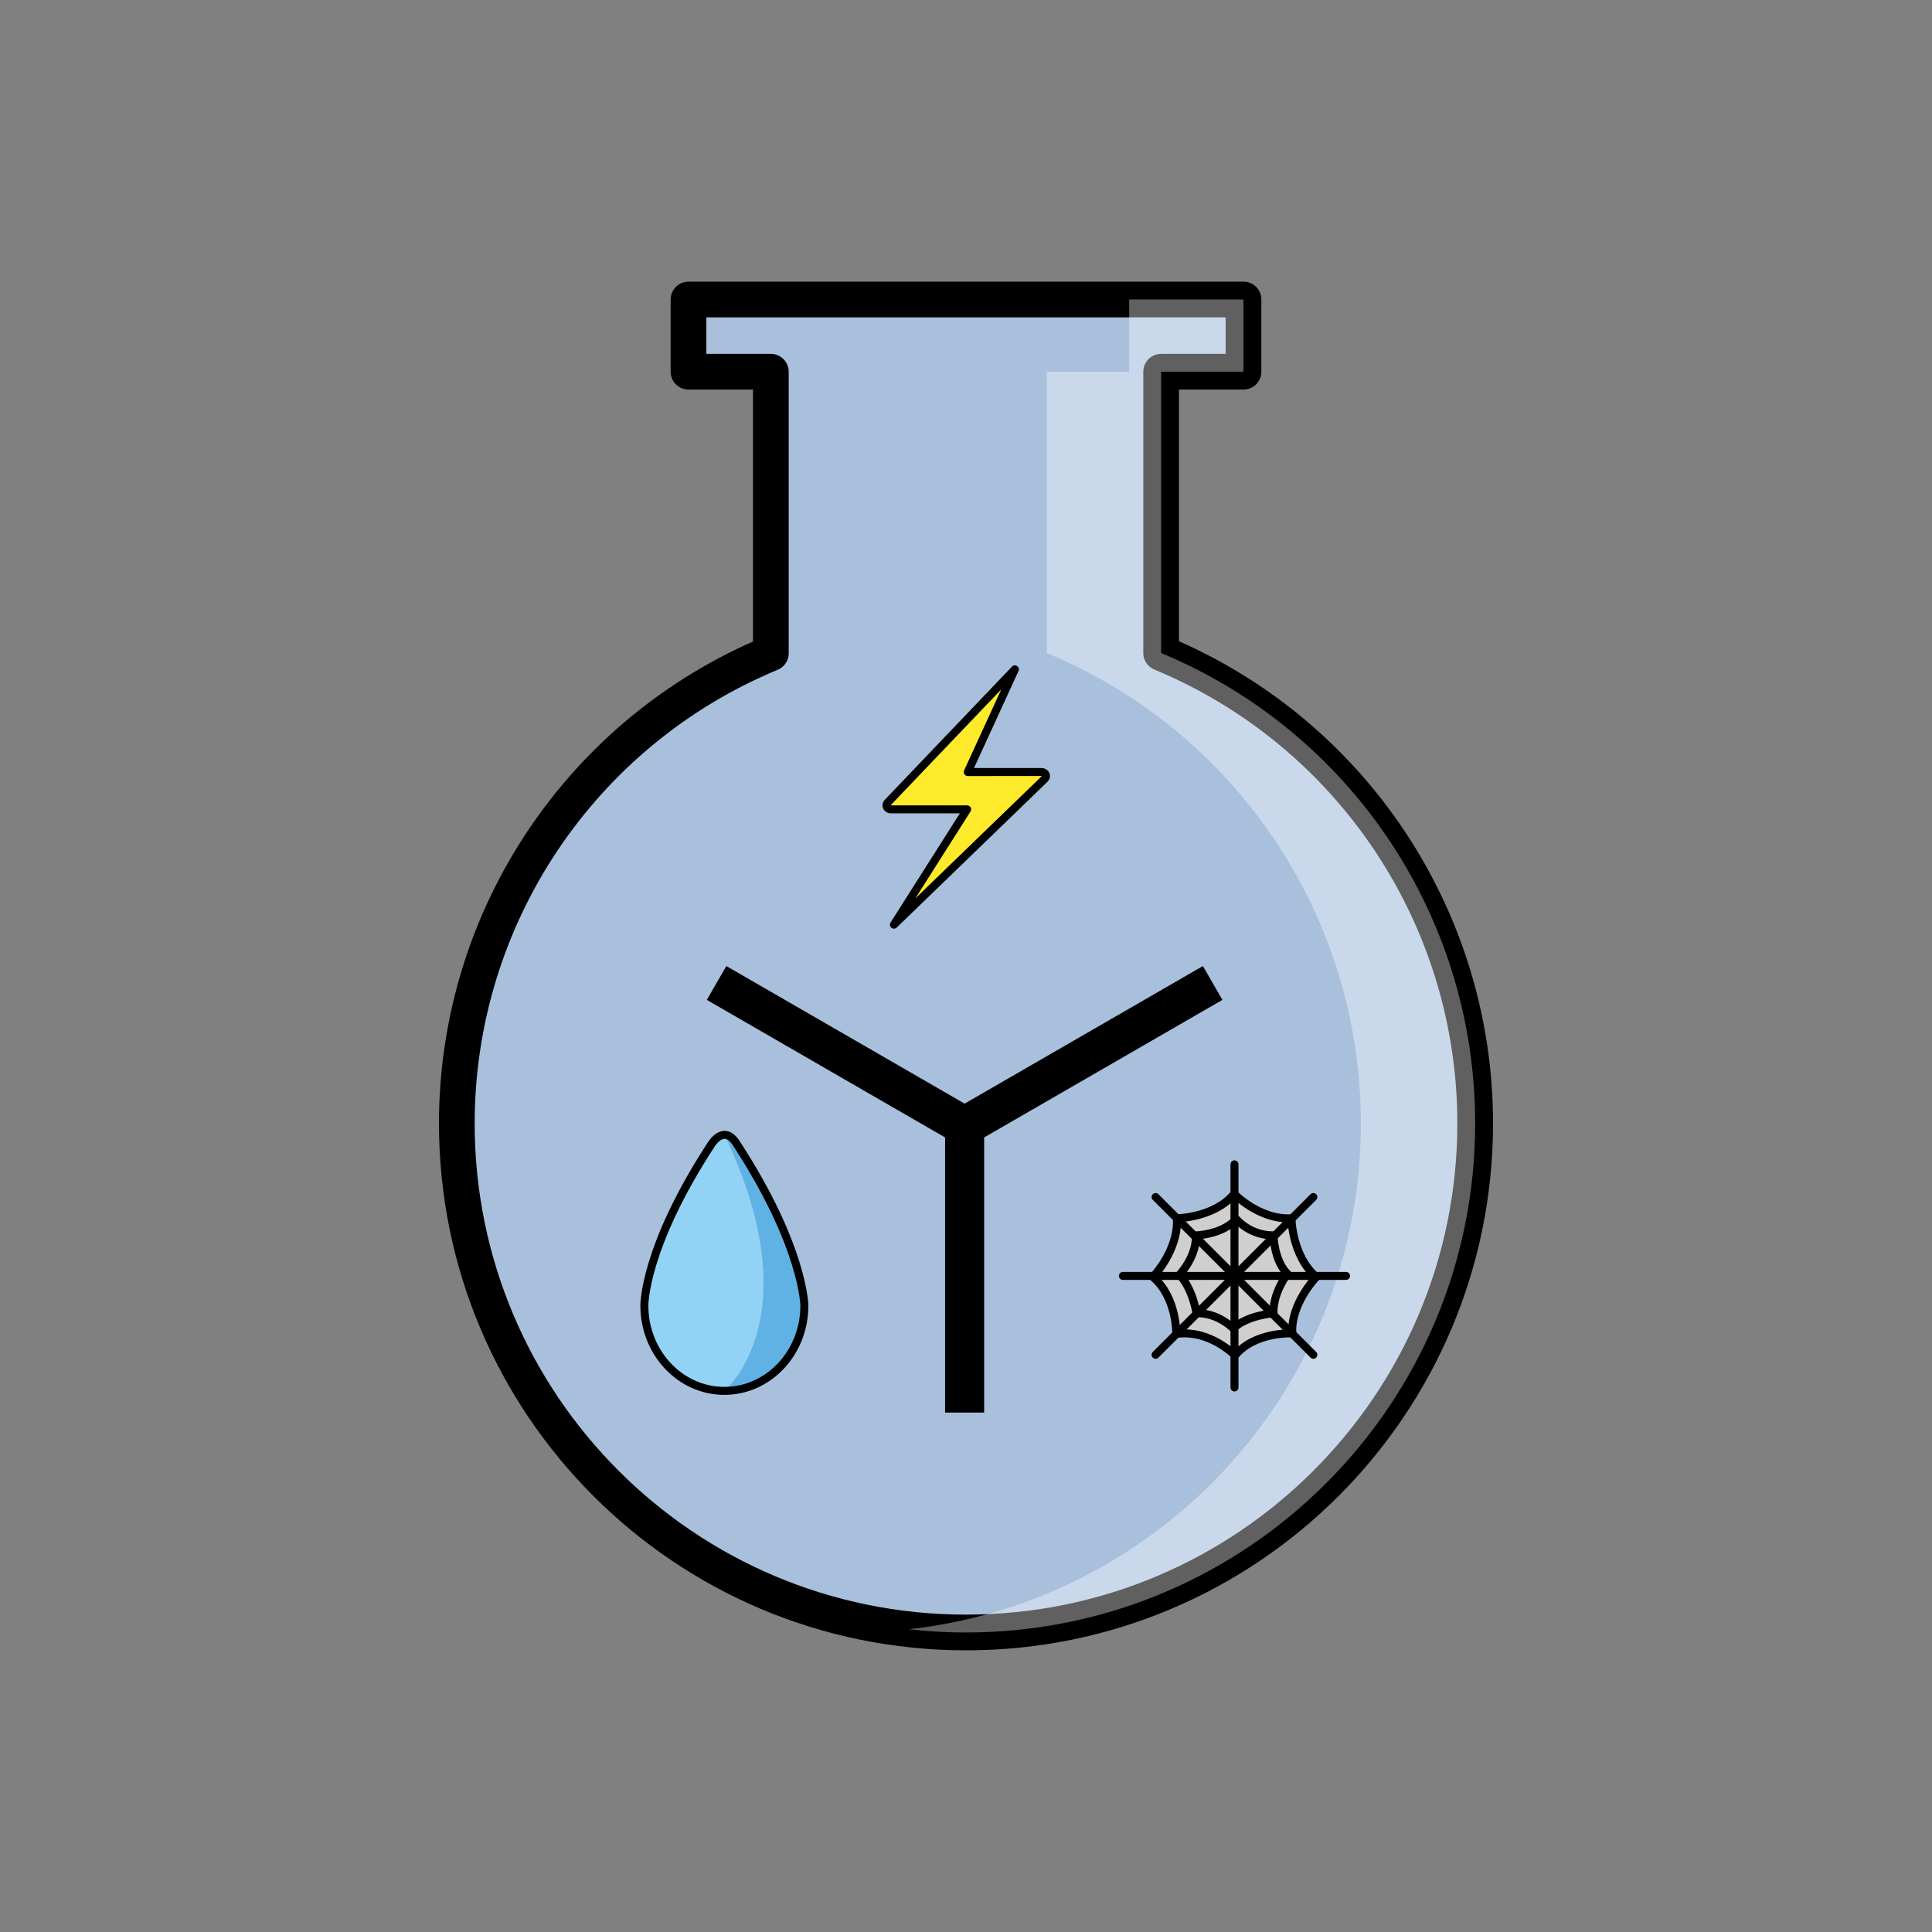 <?xml version="1.0" encoding="UTF-8" standalone="no"?>
<!-- Created with Inkscape (http://www.inkscape.org/) -->

<svg
   width="128mm"
   height="128mm"
   viewBox="0 0 128 128"
   version="1.1"
   id="svg5"
   inkscape:version="1.1.2 (0a00cf5339, 2022-02-04)"
   sodipodi:docname="indra.svg"
   inkscape:export-filename="/home/loki/src/github.com/Indra-Labs/indra/doc/indra.png"
   inkscape:export-xdpi="96"
   inkscape:export-ydpi="96"
   xmlns:inkscape="http://www.inkscape.org/namespaces/inkscape"
   xmlns:sodipodi="http://sodipodi.sourceforge.net/DTD/sodipodi-0.dtd"
   xmlns="http://www.w3.org/2000/svg"
   xmlns:svg="http://www.w3.org/2000/svg">
  <rect x="0" y="0" width="128" height="128" fill="#808080" stroke="none"/>
  <sodipodi:namedview
     id="namedview7"
     pagecolor="#ffffff"
     bordercolor="#000000"
     borderopacity="0.25"
     inkscape:pageshadow="2"
     inkscape:pageopacity="0.0"
     inkscape:pagecheckerboard="0"
     inkscape:document-units="mm"
     showgrid="false"
     fit-margin-top="0"
     fit-margin-left="0"
     fit-margin-right="0"
     fit-margin-bottom="0"
     inkscape:zoom="1.0570195"
     inkscape:cx="-222.32324"
     inkscape:cy="467.82487"
     inkscape:window-width="2560"
     inkscape:window-height="1414"
     inkscape:window-x="0"
     inkscape:window-y="0"
     inkscape:window-maximized="1"
     inkscape:current-layer="layer1" />
  <defs
     id="defs2" />
  <g
     inkscape:label="Layer 1"
     inkscape:groupmode="layer"
     id="layer1"
     transform="translate(-84.778,-165.394)">
    <g
       id="g93789">
      <path
         id="path85513"
         style="fill:#a9c0dd;stroke:#000000;stroke-width:2.365;stroke-linecap:round;stroke-linejoin:round;stroke-miterlimit:4;stroke-dasharray:none;stroke-opacity:1;fill-opacity:1"
         d="m 130.392,185.237 v 4.784 h 5.457 v 18.655 c -12.589,5.224 -20.798,17.509 -20.806,31.139 -1e-5,18.631 15.104,33.735 33.735,33.735 18.631,2e-5 33.735,-15.104 33.735,-33.735 -0.001,-13.636 -8.211,-25.93 -20.806,-31.156 v -18.638 h 5.456 v -4.784 z"
         sodipodi:nodetypes="cccccscccccc" />
      <path
         id="path93381"
         style="fill:#ffffff;fill-opacity:0.375;stroke:none;stroke-width:2.365;stroke-linecap:round;stroke-linejoin:round;stroke-miterlimit:4;stroke-dasharray:none;stroke-opacity:1"
         d="m 159.589,185.237 v 4.784 h -5.456 v 18.638 c 12.595,5.226 20.805,17.52 20.806,31.156 1e-5,17.351 -13.1,31.64 -29.948,33.523 1.243,0.139 2.506,0.212 3.786,0.212 18.631,2e-5 33.735,-15.104 33.735,-33.735 -0.001,-13.636 -8.211,-25.93 -20.806,-31.156 v -18.638 h 5.456 v -4.784 z" />
    </g>
    <g
       id="g85428"
       transform="matrix(0.265,0,0,0.265,123.229,239.522)">
      <g
         id="color">
        <path
           fill="#92d3f5"
           stroke="none"
           d="m 56,46.706 c 0,11.775 -8.954,21.297 -20,21.297 -11.046,0 -20,-9.546 -20,-21.32 0,0 -0.219,-14.309 16.656,-40.188 0,0 3.167,-5.37 6.354,-0.352 16.875,25.879 16.99,40.564 16.99,40.564"
           id="path85404" />
        <path
           fill="#61b2e4"
           stroke="none"
           d="m 36,3.999 c 12.875,10.376 19.875,40.875 19.875,40.875 0,15.001 -8.829,23.127 -19.875,23.127 0,0 22,-18.127 0,-64.002"
           id="path85406" />
      </g>
      <g
         id="hair" />
      <g
         id="skin" />
      <g
         id="skin-shadow" />
      <g
         id="line">
        <path
           fill="none"
           stroke="#000000"
           stroke-linecap="round"
           stroke-linejoin="round"
           stroke-miterlimit="10"
           stroke-width="2"
           d="m 56,46.706 c 0,11.775 -8.954,21.297 -20,21.297 -11.046,0 -20,-9.546 -20,-21.32 0,0 -0.219,-14.309 16.656,-40.188 0,0 3.167,-5.37 6.354,-0.352 16.875,25.879 16.99,40.564 16.99,40.564"
           id="path85412" />
      </g>
    </g>
    <g
       id="g85466"
       transform="matrix(0.265,0,0,0.265,157.025,240.386)">
      <g
         id="color-9">
        <path
           fill="#d0cfce"
           stroke-width="1.175"
           d="m 22.08,21.58 c 0,0 8.815,-1.028 13.74,-5.069 0,0 11.09,6.391 13.88,5.289 0,0 2.792,13.74 5.73,13.96 0,0 -5.436,13 -4.775,13.66 0,0 -13.44,2.424 -14.62,6.244 0,0 -8.228,-7.934 -14.1,-5.583 0,0 -3.232,-13.08 -5.73,-13.59 0,0 7.199,-12.86 5.877,-14.91 z"
           id="path85430" />
      </g>
      <g
         id="hair-0" />
      <g
         id="skin-6" />
      <g
         id="skin-shadow-8" />
      <g
         id="line-7">
        <line
           x1="8.112"
           x2="63.89"
           y1="36"
           y2="36"
           fill="none"
           stroke="#000000"
           stroke-linecap="round"
           stroke-linejoin="round"
           stroke-miterlimit="10"
           stroke-width="2"
           id="line85436" />
        <line
           x1="36"
           x2="36"
           y1="8.112"
           y2="63.89"
           fill="none"
           stroke="#000000"
           stroke-linecap="round"
           stroke-linejoin="round"
           stroke-miterlimit="10"
           stroke-width="2"
           id="line85438" />
        <line
           x1="55.72"
           x2="16.28"
           y1="16.28"
           y2="55.72"
           fill="none"
           stroke="#000000"
           stroke-linecap="round"
           stroke-linejoin="round"
           stroke-miterlimit="10"
           stroke-width="2"
           id="line85440" />
        <line
           x1="55.72"
           x2="16.28"
           y1="55.72"
           y2="16.28"
           fill="none"
           stroke="#000000"
           stroke-linecap="round"
           stroke-linejoin="round"
           stroke-miterlimit="10"
           stroke-width="2"
           id="line85442" />
        <path
           fill="none"
           stroke="#000000"
           stroke-linecap="round"
           stroke-linejoin="round"
           stroke-miterlimit="10"
           stroke-width="2"
           d="m 36.14,55.88 c 0,0 -6.289,-6.553 -14.69,-5.373 0,0 0.191,-9.123 -5.838,-14.25 0,0 6.442,-6.65 5.997,-14.67 0,0 9.38,-0.112 14.32,-6.1 0,0 6.289,6.553 14.31,6.108 0,0 0.112,9.38 6.214,14.68 0,0 -6.44,6.649 -5.995,14.09 0,0 -9.38,-0.469 -14.32,5.519 z"
           id="path85444" />
        <path
           fill="none"
           stroke="#000000"
           stroke-linecap="round"
           stroke-linejoin="round"
           stroke-miterlimit="10"
           stroke-width="2"
           d="m 49.25,35.48 c 0,0 -3.624,4.594 -3.49,9.856 0,0 -6.702,0.507 -10.04,3.803 0,0 -3.846,-3.97 -9.214,-3.803 0,0 -0.909,-6.074 -4.256,-9.612 0,0 4.338,-4.547 4.091,-9.856 0,0 6.501,-0.124 10.12,-4.052 0,0 3.352,4.093 9.297,4.052 0,0 0.142,6.365 3.49,9.612 z"
           id="path85446" />
      </g>
    </g>
    <g
       id="g85489"
       transform="matrix(0.265,0,0,0.265,139.253,208.564)">
      <g
         id="color-90">
        <path
           fill="#fcea2b"
           stroke="none"
           d="M 48.143,3.726 16.316,37.851 c -0.603,0.646 -0.114,1.659 0.801,1.659 H 36.224 L 19.15,67.048 c -0.166,0.268 0.215,0.536 0.442,0.311 l 36.063,-35.704 c 0.644,-0.637 0.163,-1.688 -0.772,-1.688 H 36.383 Z"
           id="path85468" />
      </g>
      <g
         id="hair-3" />
      <g
         id="skin-3" />
      <g
         id="skin-shadow-3" />
      <g
         id="line-73">
        <path
           fill="none"
           stroke="#000000"
           stroke-linecap="round"
           stroke-linejoin="round"
           stroke-miterlimit="10"
           stroke-width="2"
           d="M 48.163,4.441 16.322,37.782 c -0.617,0.646 -0.117,1.659 0.82,1.659 H 36.225 L 17.921,68.274 55.648,31.795 c 0.659,-0.637 0.167,-1.688 -0.791,-1.688 H 36.385 Z"
           id="path85474" />
      </g>
    </g>
    <path
       id="rect86282"
       style="fill:#000000;fill-opacity:1;stroke:none;stroke-width:1.496;stroke-linecap:round;stroke-linejoin:round;stroke-miterlimit:4;stroke-dasharray:none;stroke-opacity:1"
       d="m 132.9,229.397 c -0.431,0.747 -0.863,1.494 -1.294,2.241 5.262,3.038 10.525,6.077 15.787,9.115 0,6.077 0,12.153 0,18.229 0.863,0 1.725,0 2.587,0 0,-6.077 0,-12.153 0,-18.229 5.263,-3.038 10.525,-6.077 15.787,-9.115 -0.431,-0.747 -0.863,-1.494 -1.294,-2.241 -5.262,3.038 -10.525,6.077 -15.787,9.115 -5.262,-3.038 -10.525,-6.076 -15.787,-9.115 z"
       inkscape:transform-center-x="-0.15672589"
       inkscape:transform-center-y="4.1330013" />
  </g>
</svg>
